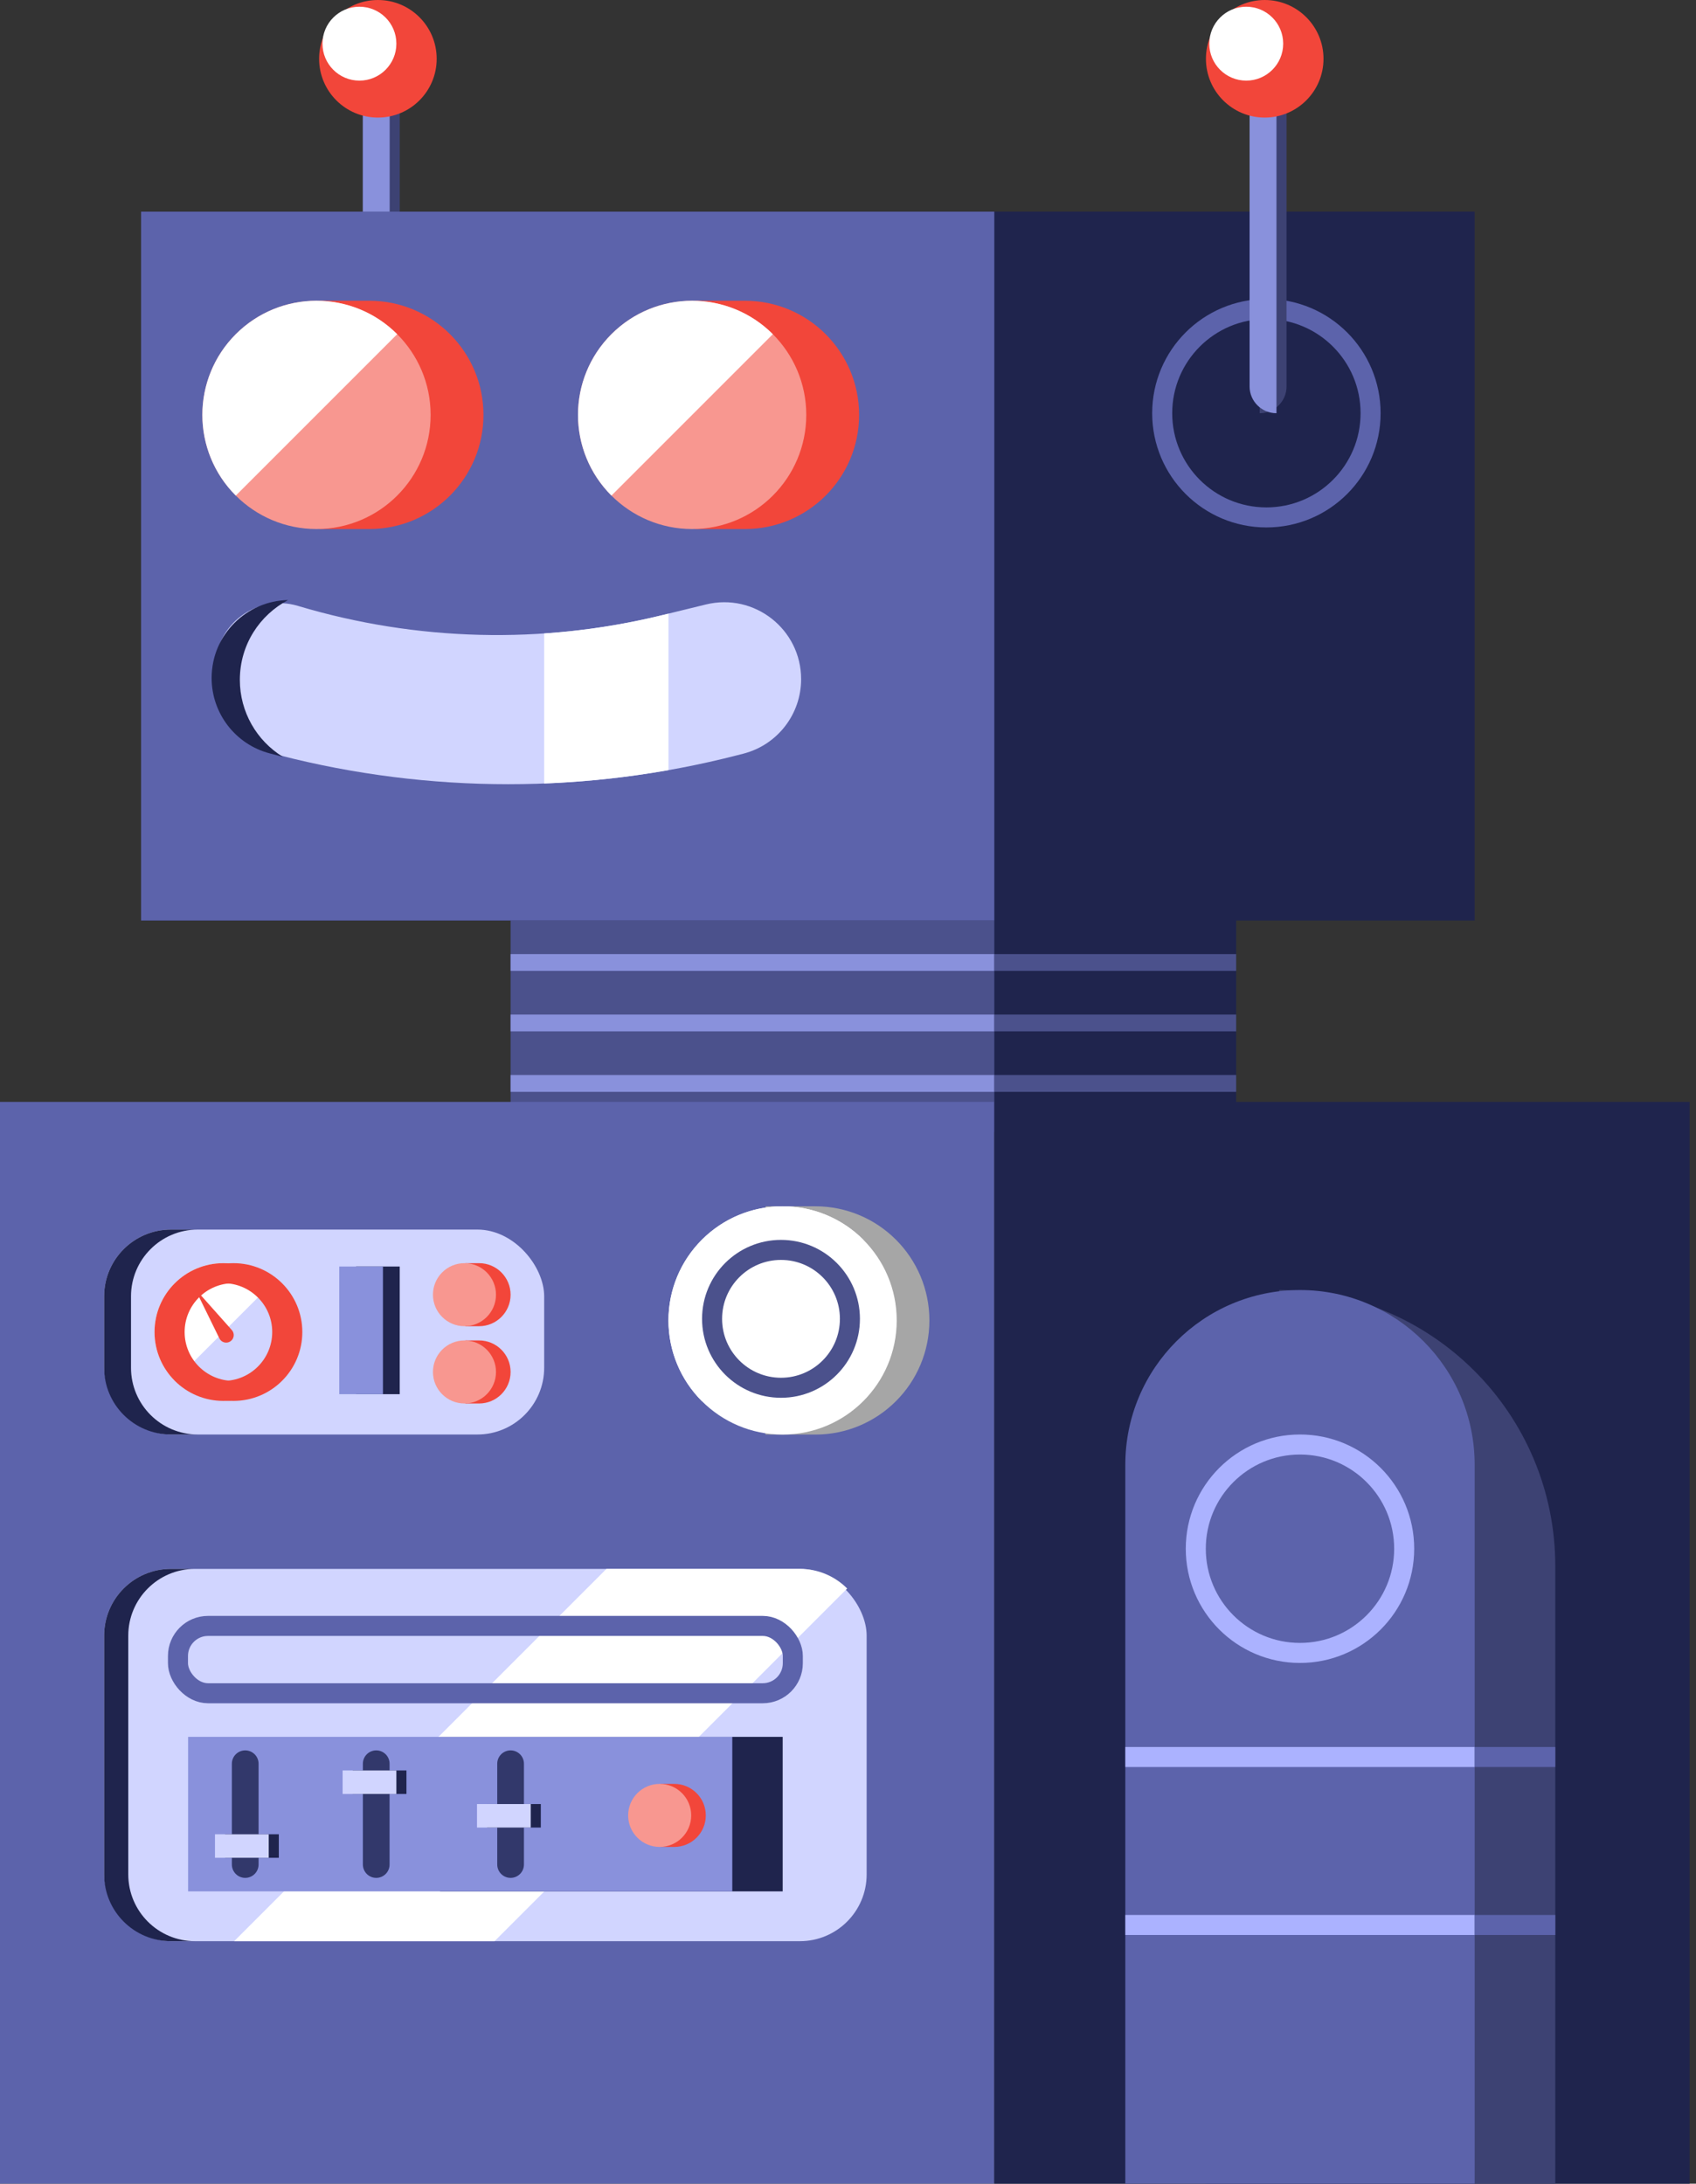 <svg width="254" height="327" viewBox="0 0 254 327" fill="none" xmlns="http://www.w3.org/2000/svg">
<rect x="0" y="0" width="254" height="327" fill="#333333" stroke="none"/>
<rect x="94.075" y="137.34" width="91.057" height="32.197" fill="#1F244D"/>
<rect x="76.468" y="137.34" width="72.443" height="32.197" fill="#4B518C"/>
<rect x="55.842" y="15.092" width="4.025" height="46.786" fill="#3D4273"/>
<rect x="54.332" y="15.092" width="4.025" height="46.786" fill="#8991DC"/>
<circle cx="56.596" cy="8.804" r="8.804" fill="#F2463A"/>
<circle cx="53.829" cy="6.54" r="5.534" fill="white"/>
<rect x="21.129" y="31.694" width="199.722" height="106.149" fill="#1F244D"/>
<rect x="21.129" y="31.694" width="127.782" height="106.149" fill="#5C63AB"/>
<rect y="165.009" width="148.911" height="161.991" fill="#5C63AB"/>
<rect x="148.911" y="165.009" width="104.137" height="161.991" fill="#1F244D"/>
<path d="M72.405 62.13C72.405 71.569 64.752 79.221 55.313 79.221C51.169 79.221 47.875 79.221 47.875 79.221C45.975 71.364 47.875 50.333 47.875 45.038C47.875 45.038 45.873 45.038 55.313 45.038C64.752 45.038 72.405 52.69 72.405 62.13Z" fill="#F2463A"/>
<circle cx="47.4" cy="62.13" r="17.092" fill="#F89790"/>
<path d="M35.314 50.044C28.64 56.719 28.64 67.541 35.314 74.215L59.486 50.044C52.811 43.369 41.989 43.369 35.314 50.044Z" fill="white"/>
<path d="M139.19 197.733C139.19 207.173 131.538 214.825 122.099 214.825C117.954 214.825 114.66 214.825 114.66 214.825C112.76 206.967 114.66 185.936 114.66 180.641C114.66 180.641 112.659 180.641 122.099 180.641C131.538 180.641 139.19 188.293 139.19 197.733Z" fill="#A6A6A6"/>
<circle cx="117.204" cy="197.733" r="17.092" fill="white"/>
<path d="M105.118 185.647C98.444 192.322 98.444 203.144 105.118 209.819L129.29 185.647C122.615 178.973 111.793 178.973 105.118 185.647Z" fill="white"/>
<circle cx="116.965" cy="197.494" r="10.322" stroke="#4B518C" stroke-width="3"/>
<circle cx="189.66" cy="61.878" r="15.605" stroke="#5C63AB" stroke-width="3"/>
<path d="M32.254 99.953C32.254 93.511 38.461 88.889 44.633 90.735C62.365 96.039 81.191 96.517 99.169 92.121L105.726 90.518C112.981 88.744 119.98 94.237 119.98 101.706C119.98 106.962 116.42 111.552 111.329 112.861L110.412 113.096C87.914 118.879 64.319 118.879 41.821 113.096L40.623 112.788C35.697 111.522 32.254 107.082 32.254 101.996V99.953Z" fill="#D1D5FF"/>
<path fill-rule="evenodd" clip-rule="evenodd" d="M81.499 117.328V94.86C87.434 94.457 93.346 93.545 99.169 92.121L100.112 91.89V115.328C93.949 116.418 87.73 117.085 81.499 117.328Z" fill="white"/>
<path fill-rule="evenodd" clip-rule="evenodd" d="M43.14 89.857C38.918 92.089 35.921 96.511 35.921 101.817C35.921 106.596 38.432 110.925 42.373 113.34L40.399 112.821C35.269 111.473 31.694 106.836 31.694 101.533C31.694 94.993 36.983 89.965 43.14 89.857Z" fill="#1F244D"/>
<path d="M191.583 193.182C214.415 193.182 232.925 211.691 232.925 234.524V327H180.605L191.583 193.182Z" fill="#3D4273"/>
<path d="M168.531 219.342C168.531 204.894 180.243 193.182 194.691 193.182C209.139 193.182 220.851 204.894 220.851 219.342V327H168.531V219.342Z" fill="#5C63AB"/>
<circle cx="194.691" cy="231.918" r="15.605" stroke="#ABB2FF" stroke-width="3"/>
<rect x="76.468" y="142.874" width="72.443" height="2.515" fill="#8991DC"/>
<rect x="76.468" y="151.929" width="72.443" height="2.515" fill="#8991DC"/>
<rect x="76.468" y="160.985" width="72.443" height="2.515" fill="#8991DC"/>
<rect x="148.911" y="142.874" width="36.221" height="2.515" fill="#4B518C"/>
<rect x="148.911" y="151.929" width="36.221" height="2.515" fill="#4B518C"/>
<rect x="148.911" y="160.985" width="36.221" height="2.515" fill="#4B518C"/>
<rect x="15.595" y="234.937" width="114.198" height="55.753" rx="10" fill="#D1D5FF"/>
<path fill-rule="evenodd" clip-rule="evenodd" d="M29.18 234.937C23.671 234.953 19.211 239.424 19.211 244.937V280.69C19.211 286.213 23.688 290.69 29.211 290.69H119.824C119.814 290.69 119.804 290.69 119.794 290.69H25.595C20.072 290.69 15.595 286.213 15.595 280.69V244.937C15.595 239.414 20.072 234.937 25.595 234.937H29.18Z" fill="#1F244D"/>
<path fill-rule="evenodd" clip-rule="evenodd" d="M35.071 290.69L90.824 234.937H119.794C122.561 234.937 125.066 236.061 126.877 237.878L74.064 290.69H35.071Z" fill="white"/>
<rect x="15.595" y="184.126" width="65.903" height="30.688" rx="10" fill="#D1D5FF"/>
<path fill-rule="evenodd" clip-rule="evenodd" d="M25.595 184.126C20.072 184.126 15.595 188.603 15.595 194.126V204.814C15.595 210.337 20.072 214.814 25.595 214.814H29.611C24.092 214.809 19.62 210.334 19.62 204.814V194.126C19.62 188.603 24.097 184.126 29.62 184.126H71.507C71.504 184.126 71.501 184.126 71.498 184.126H25.595Z" fill="#1F244D"/>
<path d="M128.663 62.13C128.663 71.569 121.01 79.221 111.571 79.221C107.426 79.221 104.133 79.221 104.133 79.221C102.232 71.364 104.133 50.333 104.133 45.038C104.133 45.038 102.131 45.038 111.571 45.038C121.01 45.038 128.663 52.69 128.663 62.13Z" fill="#F2463A"/>
<circle cx="103.658" cy="62.13" r="17.092" fill="#F89790"/>
<path d="M91.572 50.044C84.897 56.719 84.897 67.541 91.572 74.215L115.743 50.044C109.069 43.369 98.247 43.369 91.572 50.044Z" fill="white"/>
<path d="M76.468 193.878C76.468 196.485 74.354 198.599 71.747 198.599C70.602 198.599 69.692 198.599 69.692 198.599C69.167 196.428 69.692 190.62 69.692 189.157C69.692 189.157 69.139 189.157 71.747 189.157C74.354 189.157 76.468 191.271 76.468 193.878Z" fill="#F2463A"/>
<circle cx="69.561" cy="193.878" r="4.721" fill="#F89790"/>
<path d="M76.468 205.449C76.468 208.056 74.354 210.17 71.746 210.17C70.602 210.17 69.692 210.17 69.692 210.17C69.167 207.999 69.692 202.19 69.692 200.728C69.692 200.728 69.139 200.728 71.746 200.728C74.354 200.728 76.468 202.841 76.468 205.449Z" fill="#F2463A"/>
<circle cx="69.561" cy="205.449" r="4.721" fill="#F89790"/>
<path d="M26.162 192.178C22.135 196.205 22.135 202.735 26.162 206.762L40.747 192.178C36.72 188.15 30.19 188.15 26.162 192.178Z" fill="white"/>
<path d="M29.773 194.135C29.682 193.951 29.926 193.787 30.062 193.94L34.719 199.172C35.176 199.685 35.075 200.482 34.505 200.865C33.935 201.248 33.159 201.04 32.857 200.424L29.773 194.135Z" fill="#F2463A"/>
<circle cx="34.964" cy="199.47" r="8.813" stroke="#F2463A" stroke-width="3"/>
<circle cx="33.455" cy="199.47" r="8.813" stroke="#F2463A" stroke-width="3"/>
<rect x="53.326" y="189.66" width="6.54" height="19.117" fill="#1F244D"/>
<rect x="50.811" y="189.66" width="6.54" height="19.117" fill="#8991DC"/>
<path d="M168.531 263.109H220.851" stroke="#ABB2FF" stroke-width="3"/>
<path d="M168.531 288.263H220.851" stroke="#ABB2FF" stroke-width="3"/>
<path d="M220.851 263.109H232.925" stroke="#5C63AB" stroke-width="3"/>
<path d="M220.851 288.263H232.925" stroke="#5C63AB" stroke-width="3"/>
<rect x="26.654" y="243.48" width="92.082" height="10.08" rx="4.5" stroke="#5C63AB" stroke-width="3"/>
<rect x="65.903" y="260.091" width="51.314" height="23.142" fill="#1F244D"/>
<rect x="28.172" y="260.091" width="81.499" height="23.142" fill="#8991DC"/>
<path d="M105.703 271.855C105.703 274.462 103.589 276.576 100.982 276.576C99.837 276.576 98.927 276.576 98.927 276.576C98.403 274.405 98.927 268.596 98.927 267.134C98.927 267.134 98.374 267.134 100.982 267.134C103.589 267.134 105.703 269.248 105.703 271.855Z" fill="#F2463A"/>
<circle cx="98.796" cy="271.855" r="4.721" fill="#F89790"/>
<path d="M36.725 264.115L36.725 279.208" stroke="#32386B" stroke-width="4" stroke-linecap="round"/>
<path d="M56.345 264.115L56.345 279.208" stroke="#32386B" stroke-width="4" stroke-linecap="round"/>
<path d="M76.468 264.115L76.468 279.208" stroke="#32386B" stroke-width="4" stroke-linecap="round"/>
<rect x="33.706" y="274.68" width="8.049" height="3.522" fill="#1F244D"/>
<rect x="32.197" y="274.68" width="8.049" height="3.522" fill="#D1D5FF"/>
<rect x="52.823" y="265.122" width="8.049" height="3.522" fill="#1F244D"/>
<rect x="51.314" y="265.122" width="8.049" height="3.522" fill="#D1D5FF"/>
<rect x="72.946" y="270.152" width="8.049" height="3.522" fill="#1F244D"/>
<rect x="71.437" y="270.152" width="8.049" height="3.522" fill="#D1D5FF"/>
<path d="M188.654 15.092H192.678V57.879C192.678 60.088 190.863 61.879 188.654 61.879V15.092Z" fill="#3D4273"/>
<path d="M187.145 15.092H191.169V61.879C188.96 61.879 187.145 60.088 187.145 57.879V15.092Z" fill="#8991DC"/>
<circle cx="189.409" cy="8.804" r="8.804" fill="#F2463A"/>
<circle cx="186.642" cy="6.54" r="5.534" fill="white"/>
</svg>
